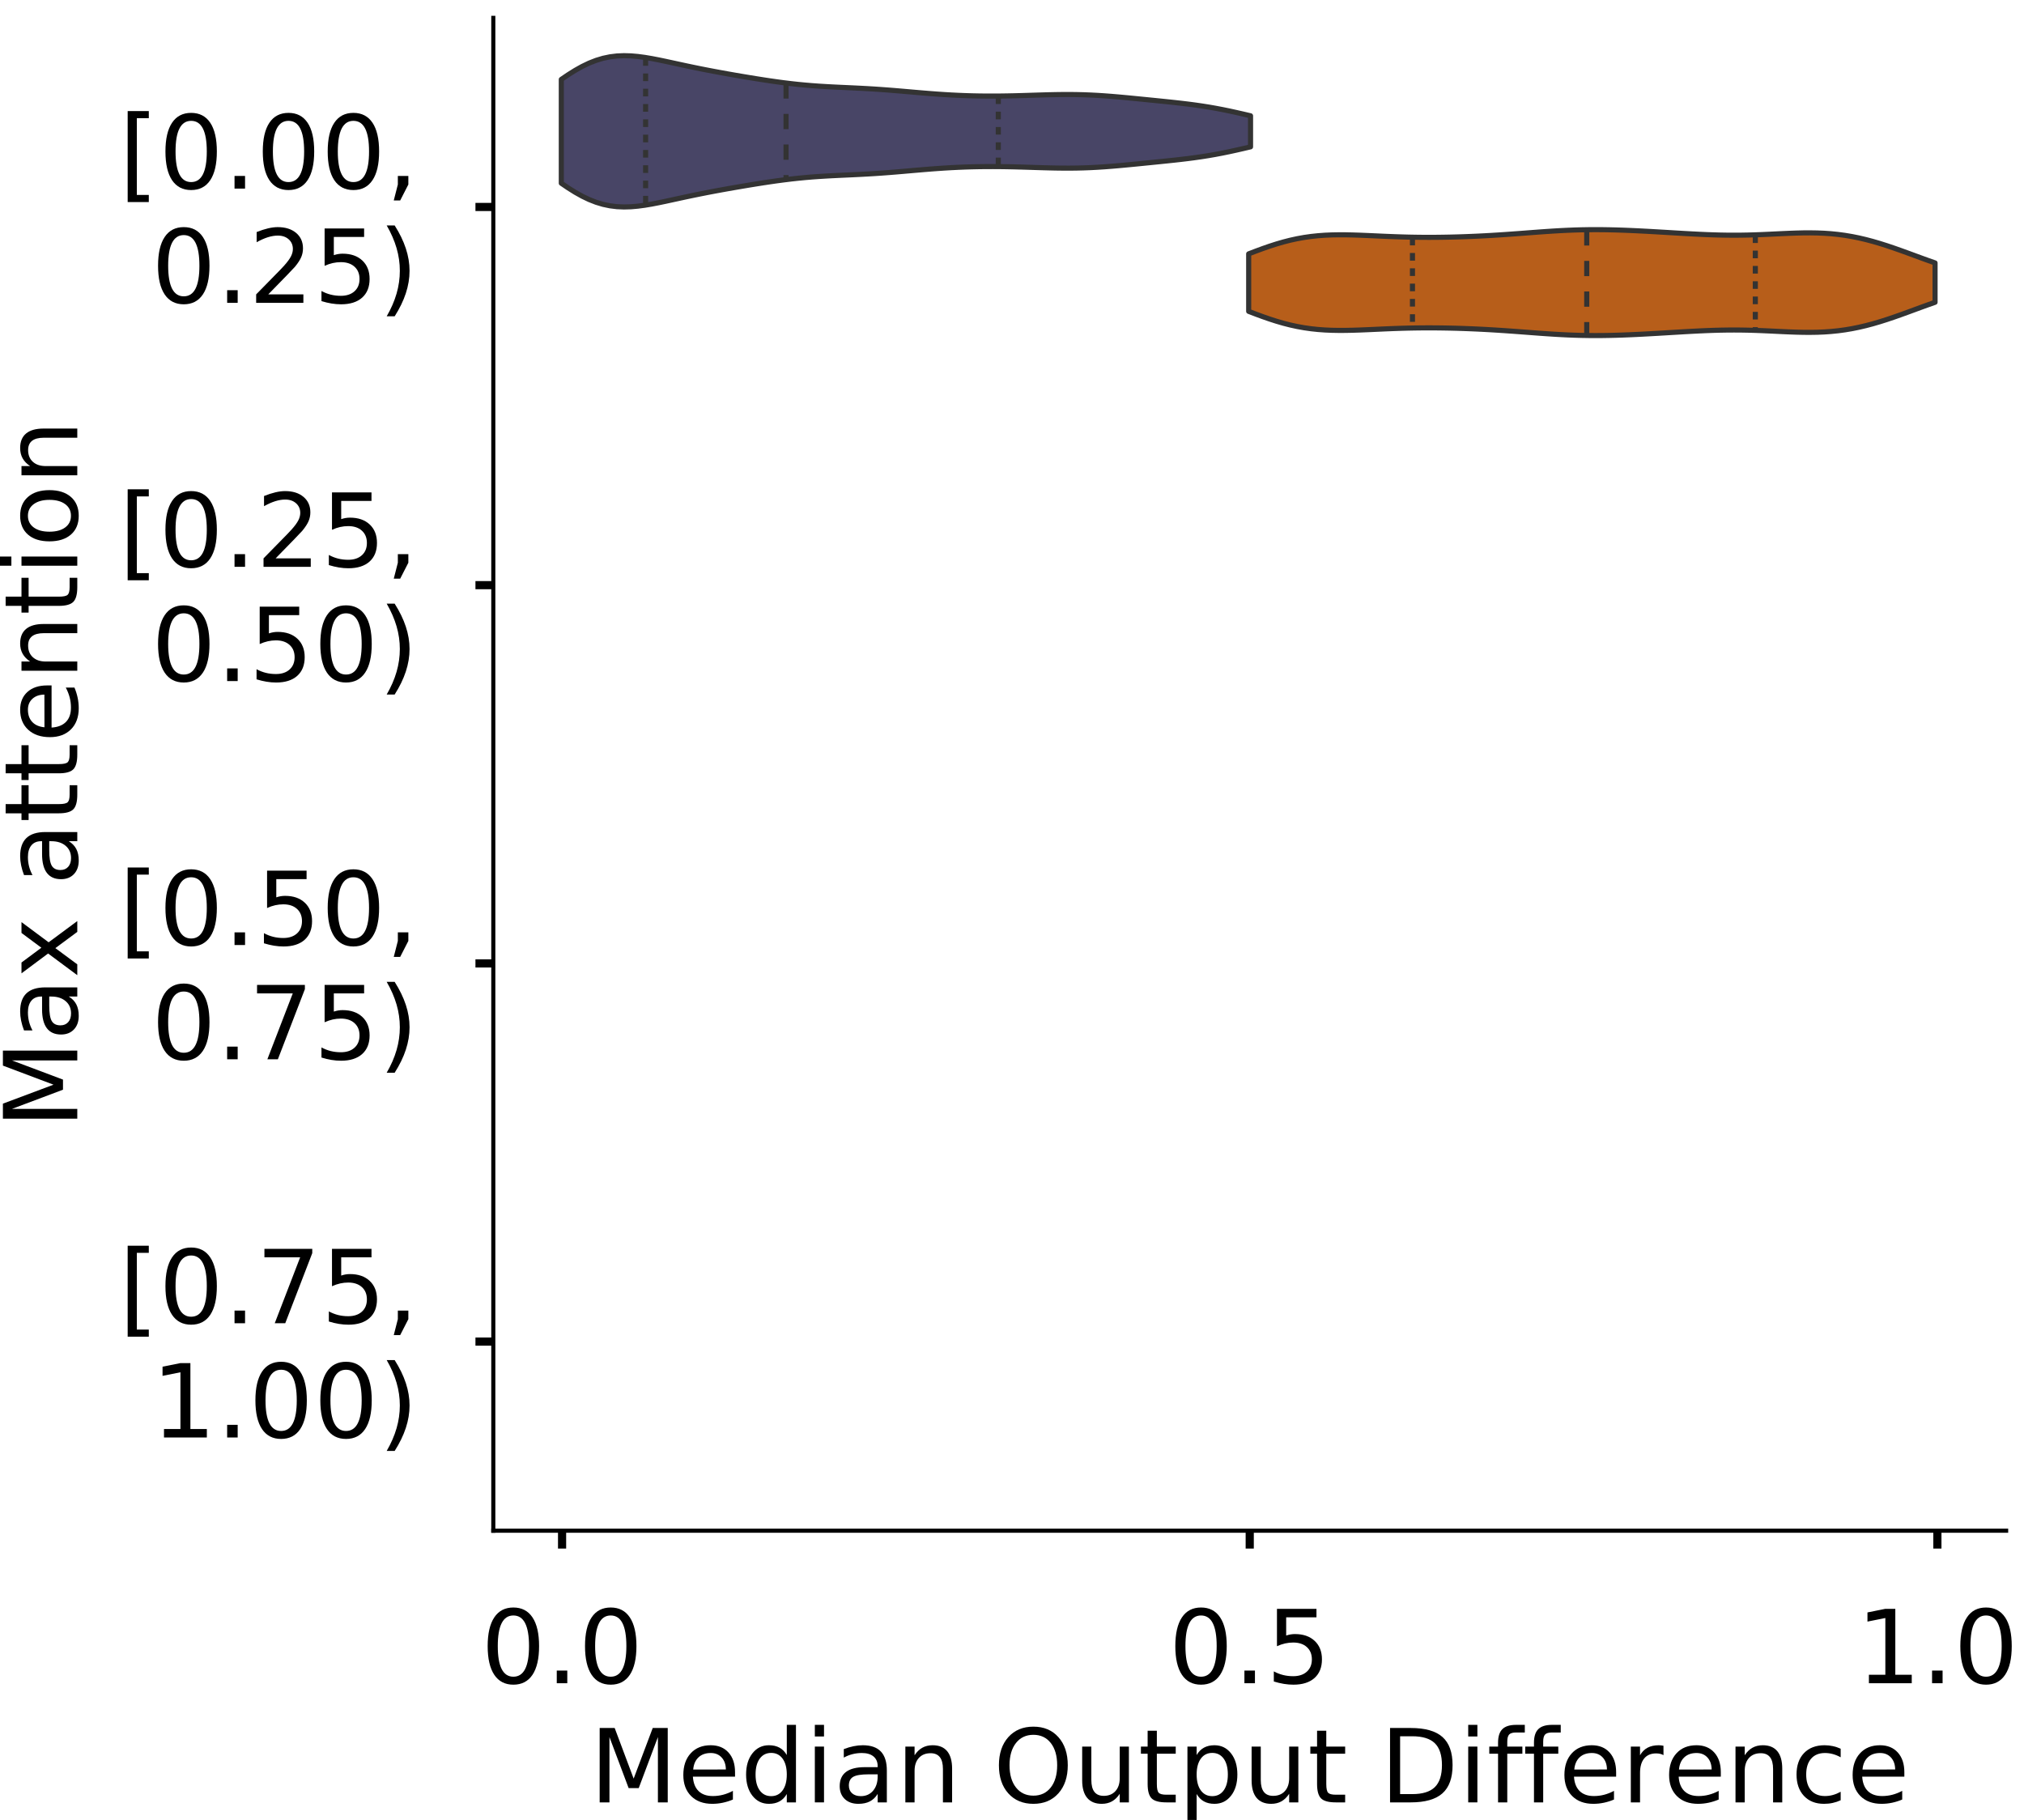 <?xml version="1.0" encoding="utf-8" standalone="no"?>
<!DOCTYPE svg PUBLIC "-//W3C//DTD SVG 1.1//EN"
  "http://www.w3.org/Graphics/SVG/1.1/DTD/svg11.dtd">
<!-- Created with matplotlib (https://matplotlib.org/) -->
<svg height="356.753pt" version="1.1" viewBox="0 0 396.753 356.753" width="396.753pt" xmlns="http://www.w3.org/2000/svg" xmlns:xlink="http://www.w3.org/1999/xlink">
 <defs>
  <style type="text/css">
*{stroke-linecap:butt;stroke-linejoin:round;}
  </style>
 </defs>
 <g id="figure_1">
  <g id="patch_1">
   <path d="M 0 356.753 
L 396.753 356.753 
L 396.753 0 
L 0 0 
z
" style="fill:#ffffff;"/>
  </g>
  <g id="axes_1">
   <g id="patch_2">
    <path d="M 96.7 300.053 
L 393.253 300.053 
L 393.253 3.5 
L 96.7 3.5 
z
" style="fill:#ffffff;"/>
   </g>
   <g id="PolyCollection_1">
    <defs>
     <path d="M 110.028 -320.833 
L 110.028 -341.191 
L 111.393 -342.116 
L 112.758 -342.97 
L 114.123 -343.733 
L 115.487 -344.387 
L 116.852 -344.921 
L 118.217 -345.331 
L 119.582 -345.616 
L 120.946 -345.782 
L 122.311 -345.839 
L 123.676 -345.801 
L 125.041 -345.683 
L 126.405 -345.501 
L 127.77 -345.27 
L 129.135 -345.006 
L 130.5 -344.722 
L 131.864 -344.427 
L 133.229 -344.13 
L 134.594 -343.836 
L 135.958 -343.549 
L 137.323 -343.271 
L 138.688 -343.003 
L 140.053 -342.743 
L 141.417 -342.491 
L 142.782 -342.246 
L 144.147 -342.007 
L 145.512 -341.774 
L 146.876 -341.546 
L 148.241 -341.324 
L 149.606 -341.109 
L 150.971 -340.903 
L 152.335 -340.709 
L 153.7 -340.527 
L 155.065 -340.361 
L 156.43 -340.211 
L 157.794 -340.079 
L 159.159 -339.964 
L 160.524 -339.865 
L 161.888 -339.781 
L 163.253 -339.707 
L 164.618 -339.641 
L 165.983 -339.579 
L 167.347 -339.516 
L 168.712 -339.449 
L 170.077 -339.375 
L 171.442 -339.293 
L 172.806 -339.2 
L 174.171 -339.099 
L 175.536 -338.989 
L 176.901 -338.874 
L 178.265 -338.755 
L 179.63 -338.636 
L 180.995 -338.52 
L 182.36 -338.41 
L 183.724 -338.308 
L 185.089 -338.216 
L 186.454 -338.135 
L 187.818 -338.067 
L 189.183 -338.012 
L 190.548 -337.97 
L 191.913 -337.942 
L 193.277 -337.926 
L 194.642 -337.923 
L 196.007 -337.931 
L 197.372 -337.95 
L 198.736 -337.978 
L 200.101 -338.014 
L 201.466 -338.055 
L 202.831 -338.098 
L 204.195 -338.14 
L 205.56 -338.177 
L 206.925 -338.206 
L 208.29 -338.224 
L 209.654 -338.227 
L 211.019 -338.213 
L 212.384 -338.18 
L 213.748 -338.128 
L 215.113 -338.058 
L 216.478 -337.97 
L 217.843 -337.867 
L 219.207 -337.751 
L 220.572 -337.627 
L 221.937 -337.496 
L 223.302 -337.362 
L 224.666 -337.226 
L 226.031 -337.09 
L 227.396 -336.953 
L 228.761 -336.813 
L 230.125 -336.669 
L 231.49 -336.517 
L 232.855 -336.354 
L 234.22 -336.176 
L 235.584 -335.98 
L 236.949 -335.764 
L 238.314 -335.526 
L 239.678 -335.266 
L 241.043 -334.986 
L 242.408 -334.687 
L 243.773 -334.376 
L 245.137 -334.056 
L 245.137 -327.968 
L 245.137 -327.968 
L 243.773 -327.648 
L 242.408 -327.336 
L 241.043 -327.038 
L 239.678 -326.758 
L 238.314 -326.498 
L 236.949 -326.26 
L 235.584 -326.043 
L 234.22 -325.848 
L 232.855 -325.67 
L 231.49 -325.507 
L 230.125 -325.355 
L 228.761 -325.211 
L 227.396 -325.071 
L 226.031 -324.934 
L 224.666 -324.797 
L 223.302 -324.661 
L 221.937 -324.527 
L 220.572 -324.397 
L 219.207 -324.272 
L 217.843 -324.157 
L 216.478 -324.054 
L 215.113 -323.966 
L 213.748 -323.895 
L 212.384 -323.843 
L 211.019 -323.811 
L 209.654 -323.797 
L 208.29 -323.8 
L 206.925 -323.817 
L 205.56 -323.847 
L 204.195 -323.884 
L 202.831 -323.926 
L 201.466 -323.969 
L 200.101 -324.01 
L 198.736 -324.045 
L 197.372 -324.074 
L 196.007 -324.093 
L 194.642 -324.101 
L 193.277 -324.098 
L 191.913 -324.082 
L 190.548 -324.053 
L 189.183 -324.012 
L 187.818 -323.957 
L 186.454 -323.889 
L 185.089 -323.808 
L 183.724 -323.716 
L 182.36 -323.614 
L 180.995 -323.503 
L 179.63 -323.387 
L 178.265 -323.269 
L 176.901 -323.15 
L 175.536 -323.034 
L 174.171 -322.925 
L 172.806 -322.823 
L 171.442 -322.731 
L 170.077 -322.649 
L 168.712 -322.575 
L 167.347 -322.508 
L 165.983 -322.445 
L 164.618 -322.383 
L 163.253 -322.317 
L 161.888 -322.243 
L 160.524 -322.158 
L 159.159 -322.06 
L 157.794 -321.945 
L 156.43 -321.812 
L 155.065 -321.663 
L 153.7 -321.496 
L 152.335 -321.315 
L 150.971 -321.12 
L 149.606 -320.915 
L 148.241 -320.7 
L 146.876 -320.478 
L 145.512 -320.25 
L 144.147 -320.016 
L 142.782 -319.778 
L 141.417 -319.533 
L 140.053 -319.281 
L 138.688 -319.021 
L 137.323 -318.752 
L 135.958 -318.474 
L 134.594 -318.188 
L 133.229 -317.894 
L 131.864 -317.597 
L 130.5 -317.302 
L 129.135 -317.017 
L 127.77 -316.753 
L 126.405 -316.523 
L 125.041 -316.341 
L 123.676 -316.222 
L 122.311 -316.184 
L 120.946 -316.242 
L 119.582 -316.408 
L 118.217 -316.693 
L 116.852 -317.103 
L 115.487 -317.637 
L 114.123 -318.291 
L 112.758 -319.053 
L 111.393 -319.907 
L 110.028 -320.833 
z
" id="m7f113bb50d" style="stroke:#333333;"/>
    </defs>
    <g clip-path="url(#pabe7f331f6)">
     <use style="fill:#484566;stroke:#333333;" x="0" xlink:href="#m7f113bb50d" y="356.753"/>
    </g>
   </g>
   <g id="PolyCollection_2">
    <defs>
     <path d="M 244.771 -295.72 
L 244.771 -306.993 
L 246.13 -307.513 
L 247.489 -308.014 
L 248.848 -308.488 
L 250.207 -308.925 
L 251.566 -309.32 
L 252.925 -309.667 
L 254.284 -309.963 
L 255.643 -310.208 
L 257.002 -310.401 
L 258.361 -310.545 
L 259.72 -310.645 
L 261.079 -310.703 
L 262.438 -310.727 
L 263.797 -310.722 
L 265.156 -310.694 
L 266.516 -310.65 
L 267.875 -310.594 
L 269.234 -310.534 
L 270.593 -310.472 
L 271.952 -310.412 
L 273.311 -310.359 
L 274.67 -310.313 
L 276.029 -310.276 
L 277.388 -310.25 
L 278.747 -310.234 
L 280.106 -310.229 
L 281.465 -310.234 
L 282.824 -310.25 
L 284.183 -310.274 
L 285.542 -310.308 
L 286.901 -310.351 
L 288.261 -310.403 
L 289.62 -310.462 
L 290.979 -310.53 
L 292.338 -310.606 
L 293.697 -310.69 
L 295.056 -310.78 
L 296.415 -310.876 
L 297.774 -310.976 
L 299.133 -311.079 
L 300.492 -311.182 
L 301.851 -311.283 
L 303.21 -311.378 
L 304.569 -311.467 
L 305.928 -311.546 
L 307.287 -311.613 
L 308.646 -311.666 
L 310.006 -311.705 
L 311.365 -311.728 
L 312.724 -311.736 
L 314.083 -311.73 
L 315.442 -311.709 
L 316.801 -311.676 
L 318.16 -311.632 
L 319.519 -311.578 
L 320.878 -311.516 
L 322.237 -311.447 
L 323.596 -311.373 
L 324.955 -311.295 
L 326.314 -311.215 
L 327.673 -311.133 
L 329.032 -311.052 
L 330.391 -310.972 
L 331.751 -310.897 
L 333.11 -310.828 
L 334.469 -310.767 
L 335.828 -310.717 
L 337.187 -310.679 
L 338.546 -310.656 
L 339.905 -310.648 
L 341.264 -310.656 
L 342.623 -310.68 
L 343.982 -310.718 
L 345.341 -310.769 
L 346.7 -310.829 
L 348.059 -310.895 
L 349.418 -310.961 
L 350.777 -311.021 
L 352.137 -311.07 
L 353.496 -311.102 
L 354.855 -311.109 
L 356.214 -311.088 
L 357.573 -311.032 
L 358.932 -310.936 
L 360.291 -310.799 
L 361.65 -310.617 
L 363.009 -310.389 
L 364.368 -310.115 
L 365.727 -309.798 
L 367.086 -309.439 
L 368.445 -309.043 
L 369.804 -308.613 
L 371.163 -308.157 
L 372.522 -307.679 
L 373.882 -307.187 
L 375.241 -306.688 
L 376.6 -306.188 
L 377.959 -305.696 
L 379.318 -305.217 
L 379.318 -297.496 
L 379.318 -297.496 
L 377.959 -297.017 
L 376.6 -296.525 
L 375.241 -296.025 
L 373.882 -295.526 
L 372.522 -295.034 
L 371.163 -294.556 
L 369.804 -294.1 
L 368.445 -293.67 
L 367.086 -293.274 
L 365.727 -292.915 
L 364.368 -292.598 
L 363.009 -292.324 
L 361.65 -292.096 
L 360.291 -291.914 
L 358.932 -291.777 
L 357.573 -291.681 
L 356.214 -291.625 
L 354.855 -291.604 
L 353.496 -291.611 
L 352.137 -291.643 
L 350.777 -291.692 
L 349.418 -291.752 
L 348.059 -291.818 
L 346.7 -291.884 
L 345.341 -291.944 
L 343.982 -291.995 
L 342.623 -292.033 
L 341.264 -292.057 
L 339.905 -292.065 
L 338.546 -292.057 
L 337.187 -292.034 
L 335.828 -291.996 
L 334.469 -291.946 
L 333.11 -291.885 
L 331.751 -291.816 
L 330.391 -291.741 
L 329.032 -291.661 
L 327.673 -291.58 
L 326.314 -291.498 
L 324.955 -291.418 
L 323.596 -291.34 
L 322.237 -291.266 
L 320.878 -291.197 
L 319.519 -291.135 
L 318.16 -291.081 
L 316.801 -291.037 
L 315.442 -291.004 
L 314.083 -290.983 
L 312.724 -290.977 
L 311.365 -290.985 
L 310.006 -291.008 
L 308.646 -291.047 
L 307.287 -291.1 
L 305.928 -291.167 
L 304.569 -291.246 
L 303.21 -291.335 
L 301.851 -291.43 
L 300.492 -291.531 
L 299.133 -291.634 
L 297.774 -291.737 
L 296.415 -291.837 
L 295.056 -291.933 
L 293.697 -292.023 
L 292.338 -292.107 
L 290.979 -292.183 
L 289.62 -292.251 
L 288.261 -292.31 
L 286.901 -292.362 
L 285.542 -292.405 
L 284.183 -292.439 
L 282.824 -292.463 
L 281.465 -292.479 
L 280.106 -292.484 
L 278.747 -292.479 
L 277.388 -292.463 
L 276.029 -292.437 
L 274.67 -292.4 
L 273.311 -292.354 
L 271.952 -292.301 
L 270.593 -292.241 
L 269.234 -292.179 
L 267.875 -292.119 
L 266.516 -292.063 
L 265.156 -292.019 
L 263.797 -291.991 
L 262.438 -291.986 
L 261.079 -292.01 
L 259.72 -292.068 
L 258.361 -292.168 
L 257.002 -292.312 
L 255.643 -292.505 
L 254.284 -292.75 
L 252.925 -293.046 
L 251.566 -293.393 
L 250.207 -293.788 
L 248.848 -294.225 
L 247.489 -294.699 
L 246.13 -295.2 
L 244.771 -295.72 
z
" id="m059bb7fbc5" style="stroke:#333333;"/>
    </defs>
    <g clip-path="url(#pabe7f331f6)">
     <use style="fill:#b75e1a;stroke:#333333;" x="0" xlink:href="#m059bb7fbc5" y="356.753"/>
    </g>
   </g>
   <g id="patch_3">
    <path clip-path="url(#pabe7f331f6)" d="M 110.18 40.569 
L 110.18 40.569 
L 110.18 40.569 
L 110.18 40.569 
z
" style="fill:#484566;stroke:#333333;stroke-linejoin:miter;stroke-width:0.5;"/>
   </g>
   <g id="patch_4">
    <path clip-path="url(#pabe7f331f6)" d="M 110.18 40.569 
L 110.18 40.569 
L 110.18 40.569 
L 110.18 40.569 
z
" style="fill:#b75e1a;stroke:#333333;stroke-linejoin:miter;stroke-width:0.5;"/>
   </g>
   <g id="matplotlib.axis_1">
    <g id="xtick_1">
     <g id="line2d_1">
      <defs>
       <path d="M 0 0 
L 0 3.5 
" id="m5a5c53261e" style="stroke:#000000;stroke-width:1.6;"/>
      </defs>
      <g>
       <use style="stroke:#000000;stroke-width:1.6;" x="110.18" xlink:href="#m5a5c53261e" y="300.053"/>
      </g>
     </g>
     <g id="text_1">
      <!-- 0.0 -->
      <defs>
       <path d="M 31.781 66.406 
Q 24.172 66.406 20.328 58.906 
Q 16.5 51.422 16.5 36.375 
Q 16.5 21.391 20.328 13.891 
Q 24.172 6.391 31.781 6.391 
Q 39.453 6.391 43.281 13.891 
Q 47.125 21.391 47.125 36.375 
Q 47.125 51.422 43.281 58.906 
Q 39.453 66.406 31.781 66.406 
z
M 31.781 74.219 
Q 44.047 74.219 50.516 64.516 
Q 56.984 54.828 56.984 36.375 
Q 56.984 17.969 50.516 8.266 
Q 44.047 -1.422 31.781 -1.422 
Q 19.531 -1.422 13.062 8.266 
Q 6.594 17.969 6.594 36.375 
Q 6.594 54.828 13.062 64.516 
Q 19.531 74.219 31.781 74.219 
z
" id="DejaVuSans-48"/>
       <path d="M 10.688 12.406 
L 21 12.406 
L 21 0 
L 10.688 0 
z
" id="DejaVuSans-46"/>
      </defs>
      <g transform="translate(94.277 329.95)scale(0.2 -0.2)">
       <use xlink:href="#DejaVuSans-48"/>
       <use x="63.623" xlink:href="#DejaVuSans-46"/>
       <use x="95.41" xlink:href="#DejaVuSans-48"/>
      </g>
     </g>
    </g>
    <g id="xtick_2">
     <g id="line2d_2">
      <g>
       <use style="stroke:#000000;stroke-width:1.6;" x="244.977" xlink:href="#m5a5c53261e" y="300.053"/>
      </g>
     </g>
     <g id="text_2">
      <!-- 0.5 -->
      <defs>
       <path d="M 10.797 72.906 
L 49.516 72.906 
L 49.516 64.594 
L 19.828 64.594 
L 19.828 46.734 
Q 21.969 47.469 24.109 47.828 
Q 26.266 48.188 28.422 48.188 
Q 40.625 48.188 47.75 41.5 
Q 54.891 34.812 54.891 23.391 
Q 54.891 11.625 47.562 5.094 
Q 40.234 -1.422 26.906 -1.422 
Q 22.312 -1.422 17.547 -0.641 
Q 12.797 0.141 7.719 1.703 
L 7.719 11.625 
Q 12.109 9.234 16.797 8.062 
Q 21.484 6.891 26.703 6.891 
Q 35.156 6.891 40.078 11.328 
Q 45.016 15.766 45.016 23.391 
Q 45.016 31 40.078 35.438 
Q 35.156 39.891 26.703 39.891 
Q 22.75 39.891 18.812 39.016 
Q 14.891 38.141 10.797 36.281 
z
" id="DejaVuSans-53"/>
      </defs>
      <g transform="translate(229.074 329.95)scale(0.2 -0.2)">
       <use xlink:href="#DejaVuSans-48"/>
       <use x="63.623" xlink:href="#DejaVuSans-46"/>
       <use x="95.41" xlink:href="#DejaVuSans-53"/>
      </g>
     </g>
    </g>
    <g id="xtick_3">
     <g id="line2d_3">
      <g>
       <use style="stroke:#000000;stroke-width:1.6;" x="379.774" xlink:href="#m5a5c53261e" y="300.053"/>
      </g>
     </g>
     <g id="text_3">
      <!-- 1.0 -->
      <defs>
       <path d="M 12.406 8.297 
L 28.516 8.297 
L 28.516 63.922 
L 10.984 60.406 
L 10.984 69.391 
L 28.422 72.906 
L 38.281 72.906 
L 38.281 8.297 
L 54.391 8.297 
L 54.391 0 
L 12.406 0 
z
" id="DejaVuSans-49"/>
      </defs>
      <g transform="translate(363.871 329.95)scale(0.2 -0.2)">
       <use xlink:href="#DejaVuSans-49"/>
       <use x="63.623" xlink:href="#DejaVuSans-46"/>
       <use x="95.41" xlink:href="#DejaVuSans-48"/>
      </g>
     </g>
    </g>
    <g id="text_4">
     <!-- Median Output Difference -->
     <defs>
      <path d="M 9.812 72.906 
L 24.516 72.906 
L 43.109 23.297 
L 61.812 72.906 
L 76.516 72.906 
L 76.516 0 
L 66.891 0 
L 66.891 64.016 
L 48.094 14.016 
L 38.188 14.016 
L 19.391 64.016 
L 19.391 0 
L 9.812 0 
z
" id="DejaVuSans-77"/>
      <path d="M 56.203 29.594 
L 56.203 25.203 
L 14.891 25.203 
Q 15.484 15.922 20.484 11.062 
Q 25.484 6.203 34.422 6.203 
Q 39.594 6.203 44.453 7.469 
Q 49.312 8.734 54.109 11.281 
L 54.109 2.781 
Q 49.266 0.734 44.188 -0.344 
Q 39.109 -1.422 33.891 -1.422 
Q 20.797 -1.422 13.156 6.188 
Q 5.516 13.812 5.516 26.812 
Q 5.516 40.234 12.766 48.109 
Q 20.016 56 32.328 56 
Q 43.359 56 49.781 48.891 
Q 56.203 41.797 56.203 29.594 
z
M 47.219 32.234 
Q 47.125 39.594 43.094 43.984 
Q 39.062 48.391 32.422 48.391 
Q 24.906 48.391 20.391 44.141 
Q 15.875 39.891 15.188 32.172 
z
" id="DejaVuSans-101"/>
      <path d="M 45.406 46.391 
L 45.406 75.984 
L 54.391 75.984 
L 54.391 0 
L 45.406 0 
L 45.406 8.203 
Q 42.578 3.328 38.25 0.953 
Q 33.938 -1.422 27.875 -1.422 
Q 17.969 -1.422 11.734 6.484 
Q 5.516 14.406 5.516 27.297 
Q 5.516 40.188 11.734 48.094 
Q 17.969 56 27.875 56 
Q 33.938 56 38.25 53.625 
Q 42.578 51.266 45.406 46.391 
z
M 14.797 27.297 
Q 14.797 17.391 18.875 11.75 
Q 22.953 6.109 30.078 6.109 
Q 37.203 6.109 41.297 11.75 
Q 45.406 17.391 45.406 27.297 
Q 45.406 37.203 41.297 42.844 
Q 37.203 48.484 30.078 48.484 
Q 22.953 48.484 18.875 42.844 
Q 14.797 37.203 14.797 27.297 
z
" id="DejaVuSans-100"/>
      <path d="M 9.422 54.688 
L 18.406 54.688 
L 18.406 0 
L 9.422 0 
z
M 9.422 75.984 
L 18.406 75.984 
L 18.406 64.594 
L 9.422 64.594 
z
" id="DejaVuSans-105"/>
      <path d="M 34.281 27.484 
Q 23.391 27.484 19.188 25 
Q 14.984 22.516 14.984 16.5 
Q 14.984 11.719 18.141 8.906 
Q 21.297 6.109 26.703 6.109 
Q 34.188 6.109 38.703 11.406 
Q 43.219 16.703 43.219 25.484 
L 43.219 27.484 
z
M 52.203 31.203 
L 52.203 0 
L 43.219 0 
L 43.219 8.297 
Q 40.141 3.328 35.547 0.953 
Q 30.953 -1.422 24.312 -1.422 
Q 15.922 -1.422 10.953 3.297 
Q 6 8.016 6 15.922 
Q 6 25.141 12.172 29.828 
Q 18.359 34.516 30.609 34.516 
L 43.219 34.516 
L 43.219 35.406 
Q 43.219 41.609 39.141 45 
Q 35.062 48.391 27.688 48.391 
Q 23 48.391 18.547 47.266 
Q 14.109 46.141 10.016 43.891 
L 10.016 52.203 
Q 14.938 54.109 19.578 55.047 
Q 24.219 56 28.609 56 
Q 40.484 56 46.344 49.844 
Q 52.203 43.703 52.203 31.203 
z
" id="DejaVuSans-97"/>
      <path d="M 54.891 33.016 
L 54.891 0 
L 45.906 0 
L 45.906 32.719 
Q 45.906 40.484 42.875 44.328 
Q 39.844 48.188 33.797 48.188 
Q 26.516 48.188 22.312 43.547 
Q 18.109 38.922 18.109 30.906 
L 18.109 0 
L 9.078 0 
L 9.078 54.688 
L 18.109 54.688 
L 18.109 46.188 
Q 21.344 51.125 25.703 53.562 
Q 30.078 56 35.797 56 
Q 45.219 56 50.047 50.172 
Q 54.891 44.344 54.891 33.016 
z
" id="DejaVuSans-110"/>
      <path id="DejaVuSans-32"/>
      <path d="M 39.406 66.219 
Q 28.656 66.219 22.328 58.203 
Q 16.016 50.203 16.016 36.375 
Q 16.016 22.609 22.328 14.594 
Q 28.656 6.594 39.406 6.594 
Q 50.141 6.594 56.422 14.594 
Q 62.703 22.609 62.703 36.375 
Q 62.703 50.203 56.422 58.203 
Q 50.141 66.219 39.406 66.219 
z
M 39.406 74.219 
Q 54.734 74.219 63.906 63.938 
Q 73.094 53.656 73.094 36.375 
Q 73.094 19.141 63.906 8.859 
Q 54.734 -1.422 39.406 -1.422 
Q 24.031 -1.422 14.812 8.828 
Q 5.609 19.094 5.609 36.375 
Q 5.609 53.656 14.812 63.938 
Q 24.031 74.219 39.406 74.219 
z
" id="DejaVuSans-79"/>
      <path d="M 8.5 21.578 
L 8.5 54.688 
L 17.484 54.688 
L 17.484 21.922 
Q 17.484 14.156 20.5 10.266 
Q 23.531 6.391 29.594 6.391 
Q 36.859 6.391 41.078 11.031 
Q 45.312 15.672 45.312 23.688 
L 45.312 54.688 
L 54.297 54.688 
L 54.297 0 
L 45.312 0 
L 45.312 8.406 
Q 42.047 3.422 37.719 1 
Q 33.406 -1.422 27.688 -1.422 
Q 18.266 -1.422 13.375 4.438 
Q 8.5 10.297 8.5 21.578 
z
M 31.109 56 
z
" id="DejaVuSans-117"/>
      <path d="M 18.312 70.219 
L 18.312 54.688 
L 36.812 54.688 
L 36.812 47.703 
L 18.312 47.703 
L 18.312 18.016 
Q 18.312 11.328 20.141 9.422 
Q 21.969 7.516 27.594 7.516 
L 36.812 7.516 
L 36.812 0 
L 27.594 0 
Q 17.188 0 13.234 3.875 
Q 9.281 7.766 9.281 18.016 
L 9.281 47.703 
L 2.688 47.703 
L 2.688 54.688 
L 9.281 54.688 
L 9.281 70.219 
z
" id="DejaVuSans-116"/>
      <path d="M 18.109 8.203 
L 18.109 -20.797 
L 9.078 -20.797 
L 9.078 54.688 
L 18.109 54.688 
L 18.109 46.391 
Q 20.953 51.266 25.266 53.625 
Q 29.594 56 35.594 56 
Q 45.562 56 51.781 48.094 
Q 58.016 40.188 58.016 27.297 
Q 58.016 14.406 51.781 6.484 
Q 45.562 -1.422 35.594 -1.422 
Q 29.594 -1.422 25.266 0.953 
Q 20.953 3.328 18.109 8.203 
z
M 48.688 27.297 
Q 48.688 37.203 44.609 42.844 
Q 40.531 48.484 33.406 48.484 
Q 26.266 48.484 22.188 42.844 
Q 18.109 37.203 18.109 27.297 
Q 18.109 17.391 22.188 11.75 
Q 26.266 6.109 33.406 6.109 
Q 40.531 6.109 44.609 11.75 
Q 48.688 17.391 48.688 27.297 
z
" id="DejaVuSans-112"/>
      <path d="M 19.672 64.797 
L 19.672 8.109 
L 31.594 8.109 
Q 46.688 8.109 53.688 14.938 
Q 60.688 21.781 60.688 36.531 
Q 60.688 51.172 53.688 57.984 
Q 46.688 64.797 31.594 64.797 
z
M 9.812 72.906 
L 30.078 72.906 
Q 51.266 72.906 61.172 64.094 
Q 71.094 55.281 71.094 36.531 
Q 71.094 17.672 61.125 8.828 
Q 51.172 0 30.078 0 
L 9.812 0 
z
" id="DejaVuSans-68"/>
      <path d="M 37.109 75.984 
L 37.109 68.5 
L 28.516 68.5 
Q 23.688 68.5 21.797 66.547 
Q 19.922 64.594 19.922 59.516 
L 19.922 54.688 
L 34.719 54.688 
L 34.719 47.703 
L 19.922 47.703 
L 19.922 0 
L 10.891 0 
L 10.891 47.703 
L 2.297 47.703 
L 2.297 54.688 
L 10.891 54.688 
L 10.891 58.5 
Q 10.891 67.625 15.141 71.797 
Q 19.391 75.984 28.609 75.984 
z
" id="DejaVuSans-102"/>
      <path d="M 41.109 46.297 
Q 39.594 47.172 37.812 47.578 
Q 36.031 48 33.891 48 
Q 26.266 48 22.188 43.047 
Q 18.109 38.094 18.109 28.812 
L 18.109 0 
L 9.078 0 
L 9.078 54.688 
L 18.109 54.688 
L 18.109 46.188 
Q 20.953 51.172 25.484 53.578 
Q 30.031 56 36.531 56 
Q 37.453 56 38.578 55.875 
Q 39.703 55.766 41.062 55.516 
z
" id="DejaVuSans-114"/>
      <path d="M 48.781 52.594 
L 48.781 44.188 
Q 44.969 46.297 41.141 47.344 
Q 37.312 48.391 33.406 48.391 
Q 24.656 48.391 19.812 42.844 
Q 14.984 37.312 14.984 27.297 
Q 14.984 17.281 19.812 11.734 
Q 24.656 6.203 33.406 6.203 
Q 37.312 6.203 41.141 7.25 
Q 44.969 8.297 48.781 10.406 
L 48.781 2.094 
Q 45.016 0.344 40.984 -0.531 
Q 36.969 -1.422 32.422 -1.422 
Q 20.062 -1.422 12.781 6.344 
Q 5.516 14.109 5.516 27.297 
Q 5.516 40.672 12.859 48.328 
Q 20.219 56 33.016 56 
Q 37.156 56 41.109 55.141 
Q 45.062 54.297 48.781 52.594 
z
" id="DejaVuSans-99"/>
     </defs>
     <g transform="translate(115.589 353.306)scale(0.2 -0.2)">
      <use xlink:href="#DejaVuSans-77"/>
      <use x="86.279" xlink:href="#DejaVuSans-101"/>
      <use x="147.803" xlink:href="#DejaVuSans-100"/>
      <use x="211.279" xlink:href="#DejaVuSans-105"/>
      <use x="239.062" xlink:href="#DejaVuSans-97"/>
      <use x="300.342" xlink:href="#DejaVuSans-110"/>
      <use x="363.721" xlink:href="#DejaVuSans-32"/>
      <use x="395.508" xlink:href="#DejaVuSans-79"/>
      <use x="474.219" xlink:href="#DejaVuSans-117"/>
      <use x="537.598" xlink:href="#DejaVuSans-116"/>
      <use x="576.807" xlink:href="#DejaVuSans-112"/>
      <use x="640.283" xlink:href="#DejaVuSans-117"/>
      <use x="703.662" xlink:href="#DejaVuSans-116"/>
      <use x="742.871" xlink:href="#DejaVuSans-32"/>
      <use x="774.658" xlink:href="#DejaVuSans-68"/>
      <use x="851.66" xlink:href="#DejaVuSans-105"/>
      <use x="879.443" xlink:href="#DejaVuSans-102"/>
      <use x="914.648" xlink:href="#DejaVuSans-102"/>
      <use x="949.854" xlink:href="#DejaVuSans-101"/>
      <use x="1011.377" xlink:href="#DejaVuSans-114"/>
      <use x="1052.459" xlink:href="#DejaVuSans-101"/>
      <use x="1113.982" xlink:href="#DejaVuSans-110"/>
      <use x="1177.361" xlink:href="#DejaVuSans-99"/>
      <use x="1232.342" xlink:href="#DejaVuSans-101"/>
     </g>
    </g>
   </g>
   <g id="matplotlib.axis_2">
    <g id="ytick_1">
     <g id="line2d_4">
      <defs>
       <path d="M 0 0 
L -3.5 0 
" id="m01ac028ce9" style="stroke:#000000;stroke-width:1.6;"/>
      </defs>
      <g>
       <use style="stroke:#000000;stroke-width:1.6;" x="96.7" xlink:href="#m01ac028ce9" y="40.569"/>
      </g>
     </g>
     <g id="text_5">
      <!-- [0.00, -->
      <defs>
       <path d="M 8.594 75.984 
L 29.297 75.984 
L 29.297 69 
L 17.578 69 
L 17.578 -6.203 
L 29.297 -6.203 
L 29.297 -13.188 
L 8.594 -13.188 
z
" id="DejaVuSans-91"/>
       <path d="M 11.719 12.406 
L 22.016 12.406 
L 22.016 4 
L 14.016 -11.625 
L 7.719 -11.625 
L 11.719 4 
z
" id="DejaVuSans-44"/>
      </defs>
      <g transform="translate(23.309 36.97)scale(0.2 -0.2)">
       <use xlink:href="#DejaVuSans-91"/>
       <use x="39.014" xlink:href="#DejaVuSans-48"/>
       <use x="102.637" xlink:href="#DejaVuSans-46"/>
       <use x="134.424" xlink:href="#DejaVuSans-48"/>
       <use x="198.047" xlink:href="#DejaVuSans-48"/>
       <use x="261.67" xlink:href="#DejaVuSans-44"/>
      </g>
      <!-- 0.25) -->
      <defs>
       <path d="M 19.188 8.297 
L 53.609 8.297 
L 53.609 0 
L 7.328 0 
L 7.328 8.297 
Q 12.938 14.109 22.625 23.891 
Q 32.328 33.688 34.812 36.531 
Q 39.547 41.844 41.422 45.531 
Q 43.312 49.219 43.312 52.781 
Q 43.312 58.594 39.234 62.25 
Q 35.156 65.922 28.609 65.922 
Q 23.969 65.922 18.812 64.312 
Q 13.672 62.703 7.812 59.422 
L 7.812 69.391 
Q 13.766 71.781 18.938 73 
Q 24.125 74.219 28.422 74.219 
Q 39.75 74.219 46.484 68.547 
Q 53.219 62.891 53.219 53.422 
Q 53.219 48.922 51.531 44.891 
Q 49.859 40.875 45.406 35.406 
Q 44.188 33.984 37.641 27.219 
Q 31.109 20.453 19.188 8.297 
z
" id="DejaVuSans-50"/>
       <path d="M 8.016 75.875 
L 15.828 75.875 
Q 23.141 64.359 26.781 53.312 
Q 30.422 42.281 30.422 31.391 
Q 30.422 20.453 26.781 9.375 
Q 23.141 -1.703 15.828 -13.188 
L 8.016 -13.188 
Q 14.5 -2 17.703 9.062 
Q 20.906 20.125 20.906 31.391 
Q 20.906 42.672 17.703 53.656 
Q 14.5 64.656 8.016 75.875 
z
" id="DejaVuSans-41"/>
      </defs>
      <g transform="translate(29.666 59.365)scale(0.2 -0.2)">
       <use xlink:href="#DejaVuSans-48"/>
       <use x="63.623" xlink:href="#DejaVuSans-46"/>
       <use x="95.41" xlink:href="#DejaVuSans-50"/>
       <use x="159.033" xlink:href="#DejaVuSans-53"/>
       <use x="222.656" xlink:href="#DejaVuSans-41"/>
      </g>
     </g>
    </g>
    <g id="ytick_2">
     <g id="line2d_5">
      <g>
       <use style="stroke:#000000;stroke-width:1.6;" x="96.7" xlink:href="#m01ac028ce9" y="114.707"/>
      </g>
     </g>
     <g id="text_6">
      <!-- [0.25, -->
      <g transform="translate(23.309 111.108)scale(0.2 -0.2)">
       <use xlink:href="#DejaVuSans-91"/>
       <use x="39.014" xlink:href="#DejaVuSans-48"/>
       <use x="102.637" xlink:href="#DejaVuSans-46"/>
       <use x="134.424" xlink:href="#DejaVuSans-50"/>
       <use x="198.047" xlink:href="#DejaVuSans-53"/>
       <use x="261.67" xlink:href="#DejaVuSans-44"/>
      </g>
      <!-- 0.50) -->
      <g transform="translate(29.666 133.504)scale(0.2 -0.2)">
       <use xlink:href="#DejaVuSans-48"/>
       <use x="63.623" xlink:href="#DejaVuSans-46"/>
       <use x="95.41" xlink:href="#DejaVuSans-53"/>
       <use x="159.033" xlink:href="#DejaVuSans-48"/>
       <use x="222.656" xlink:href="#DejaVuSans-41"/>
      </g>
     </g>
    </g>
    <g id="ytick_3">
     <g id="line2d_6">
      <g>
       <use style="stroke:#000000;stroke-width:1.6;" x="96.7" xlink:href="#m01ac028ce9" y="188.846"/>
      </g>
     </g>
     <g id="text_7">
      <!-- [0.50, -->
      <g transform="translate(23.309 185.246)scale(0.2 -0.2)">
       <use xlink:href="#DejaVuSans-91"/>
       <use x="39.014" xlink:href="#DejaVuSans-48"/>
       <use x="102.637" xlink:href="#DejaVuSans-46"/>
       <use x="134.424" xlink:href="#DejaVuSans-53"/>
       <use x="198.047" xlink:href="#DejaVuSans-48"/>
       <use x="261.67" xlink:href="#DejaVuSans-44"/>
      </g>
      <!-- 0.75) -->
      <defs>
       <path d="M 8.203 72.906 
L 55.078 72.906 
L 55.078 68.703 
L 28.609 0 
L 18.312 0 
L 43.219 64.594 
L 8.203 64.594 
z
" id="DejaVuSans-55"/>
      </defs>
      <g transform="translate(29.666 207.642)scale(0.2 -0.2)">
       <use xlink:href="#DejaVuSans-48"/>
       <use x="63.623" xlink:href="#DejaVuSans-46"/>
       <use x="95.41" xlink:href="#DejaVuSans-55"/>
       <use x="159.033" xlink:href="#DejaVuSans-53"/>
       <use x="222.656" xlink:href="#DejaVuSans-41"/>
      </g>
     </g>
    </g>
    <g id="ytick_4">
     <g id="line2d_7">
      <g>
       <use style="stroke:#000000;stroke-width:1.6;" x="96.7" xlink:href="#m01ac028ce9" y="262.984"/>
      </g>
     </g>
     <g id="text_8">
      <!-- [0.75, -->
      <g transform="translate(23.309 259.385)scale(0.2 -0.2)">
       <use xlink:href="#DejaVuSans-91"/>
       <use x="39.014" xlink:href="#DejaVuSans-48"/>
       <use x="102.637" xlink:href="#DejaVuSans-46"/>
       <use x="134.424" xlink:href="#DejaVuSans-55"/>
       <use x="198.047" xlink:href="#DejaVuSans-53"/>
       <use x="261.67" xlink:href="#DejaVuSans-44"/>
      </g>
      <!-- 1.00) -->
      <g transform="translate(29.666 281.78)scale(0.2 -0.2)">
       <use xlink:href="#DejaVuSans-49"/>
       <use x="63.623" xlink:href="#DejaVuSans-46"/>
       <use x="95.41" xlink:href="#DejaVuSans-48"/>
       <use x="159.033" xlink:href="#DejaVuSans-48"/>
       <use x="222.656" xlink:href="#DejaVuSans-41"/>
      </g>
     </g>
    </g>
    <g id="text_9">
     <!-- Max attention -->
     <defs>
      <path d="M 54.891 54.688 
L 35.109 28.078 
L 55.906 0 
L 45.312 0 
L 29.391 21.484 
L 13.484 0 
L 2.875 0 
L 24.125 28.609 
L 4.688 54.688 
L 15.281 54.688 
L 29.781 35.203 
L 44.281 54.688 
z
" id="DejaVuSans-120"/>
      <path d="M 30.609 48.391 
Q 23.391 48.391 19.188 42.75 
Q 14.984 37.109 14.984 27.297 
Q 14.984 17.484 19.156 11.844 
Q 23.344 6.203 30.609 6.203 
Q 37.797 6.203 41.984 11.859 
Q 46.188 17.531 46.188 27.297 
Q 46.188 37.016 41.984 42.703 
Q 37.797 48.391 30.609 48.391 
z
M 30.609 56 
Q 42.328 56 49.016 48.375 
Q 55.719 40.766 55.719 27.297 
Q 55.719 13.875 49.016 6.219 
Q 42.328 -1.422 30.609 -1.422 
Q 18.844 -1.422 12.172 6.219 
Q 5.516 13.875 5.516 27.297 
Q 5.516 40.766 12.172 48.375 
Q 18.844 56 30.609 56 
z
" id="DejaVuSans-111"/>
     </defs>
     <g transform="translate(15.15 221.244)rotate(-90)scale(0.2 -0.2)">
      <use xlink:href="#DejaVuSans-77"/>
      <use x="86.279" xlink:href="#DejaVuSans-97"/>
      <use x="147.559" xlink:href="#DejaVuSans-120"/>
      <use x="206.738" xlink:href="#DejaVuSans-32"/>
      <use x="238.525" xlink:href="#DejaVuSans-97"/>
      <use x="299.805" xlink:href="#DejaVuSans-116"/>
      <use x="339.014" xlink:href="#DejaVuSans-116"/>
      <use x="378.223" xlink:href="#DejaVuSans-101"/>
      <use x="439.746" xlink:href="#DejaVuSans-110"/>
      <use x="503.125" xlink:href="#DejaVuSans-116"/>
      <use x="542.334" xlink:href="#DejaVuSans-105"/>
      <use x="570.117" xlink:href="#DejaVuSans-111"/>
      <use x="631.299" xlink:href="#DejaVuSans-110"/>
     </g>
    </g>
   </g>
   <g id="line2d_8">
    <path clip-path="url(#pabe7f331f6)" d="M 126.556 11.397 
L 126.556 40.086 
" style="fill:none;stroke:#333333;stroke-dasharray:1.5,1.5;stroke-dashoffset:0;"/>
   </g>
   <g id="line2d_9">
    <path clip-path="url(#pabe7f331f6)" d="M 154.081 16.321 
L 154.081 35.162 
" style="fill:none;stroke:#333333;stroke-dasharray:3,3;stroke-dashoffset:0;"/>
   </g>
   <g id="line2d_10">
    <path clip-path="url(#pabe7f331f6)" d="M 195.692 18.891 
L 195.692 32.592 
" style="fill:none;stroke:#333333;stroke-dasharray:1.5,1.5;stroke-dashoffset:0;"/>
   </g>
   <g id="line2d_11">
    <path clip-path="url(#pabe7f331f6)" d="M 276.877 46.593 
L 276.877 64.201 
" style="fill:none;stroke:#333333;stroke-dasharray:1.5,1.5;stroke-dashoffset:0;"/>
   </g>
   <g id="line2d_12">
    <path clip-path="url(#pabe7f331f6)" d="M 311.04 45.129 
L 311.04 65.665 
" style="fill:none;stroke:#333333;stroke-dasharray:3,3;stroke-dashoffset:0;"/>
   </g>
   <g id="line2d_13">
    <path clip-path="url(#pabe7f331f6)" d="M 344.084 46.129 
L 344.084 64.665 
" style="fill:none;stroke:#333333;stroke-dasharray:1.5,1.5;stroke-dashoffset:0;"/>
   </g>
   <g id="patch_5">
    <path d="M 96.7 300.053 
L 96.7 3.5 
" style="fill:none;stroke:#000000;stroke-linecap:square;stroke-linejoin:miter;stroke-width:0.8;"/>
   </g>
   <g id="patch_6">
    <path d="M 96.7 300.053 
L 393.253 300.053 
" style="fill:none;stroke:#000000;stroke-linecap:square;stroke-linejoin:miter;stroke-width:0.8;"/>
   </g>
  </g>
 </g>
 <defs>
  <clipPath id="pabe7f331f6">
   <rect height="296.553" width="296.553" x="96.7" y="3.5"/>
  </clipPath>
 </defs>
</svg>
